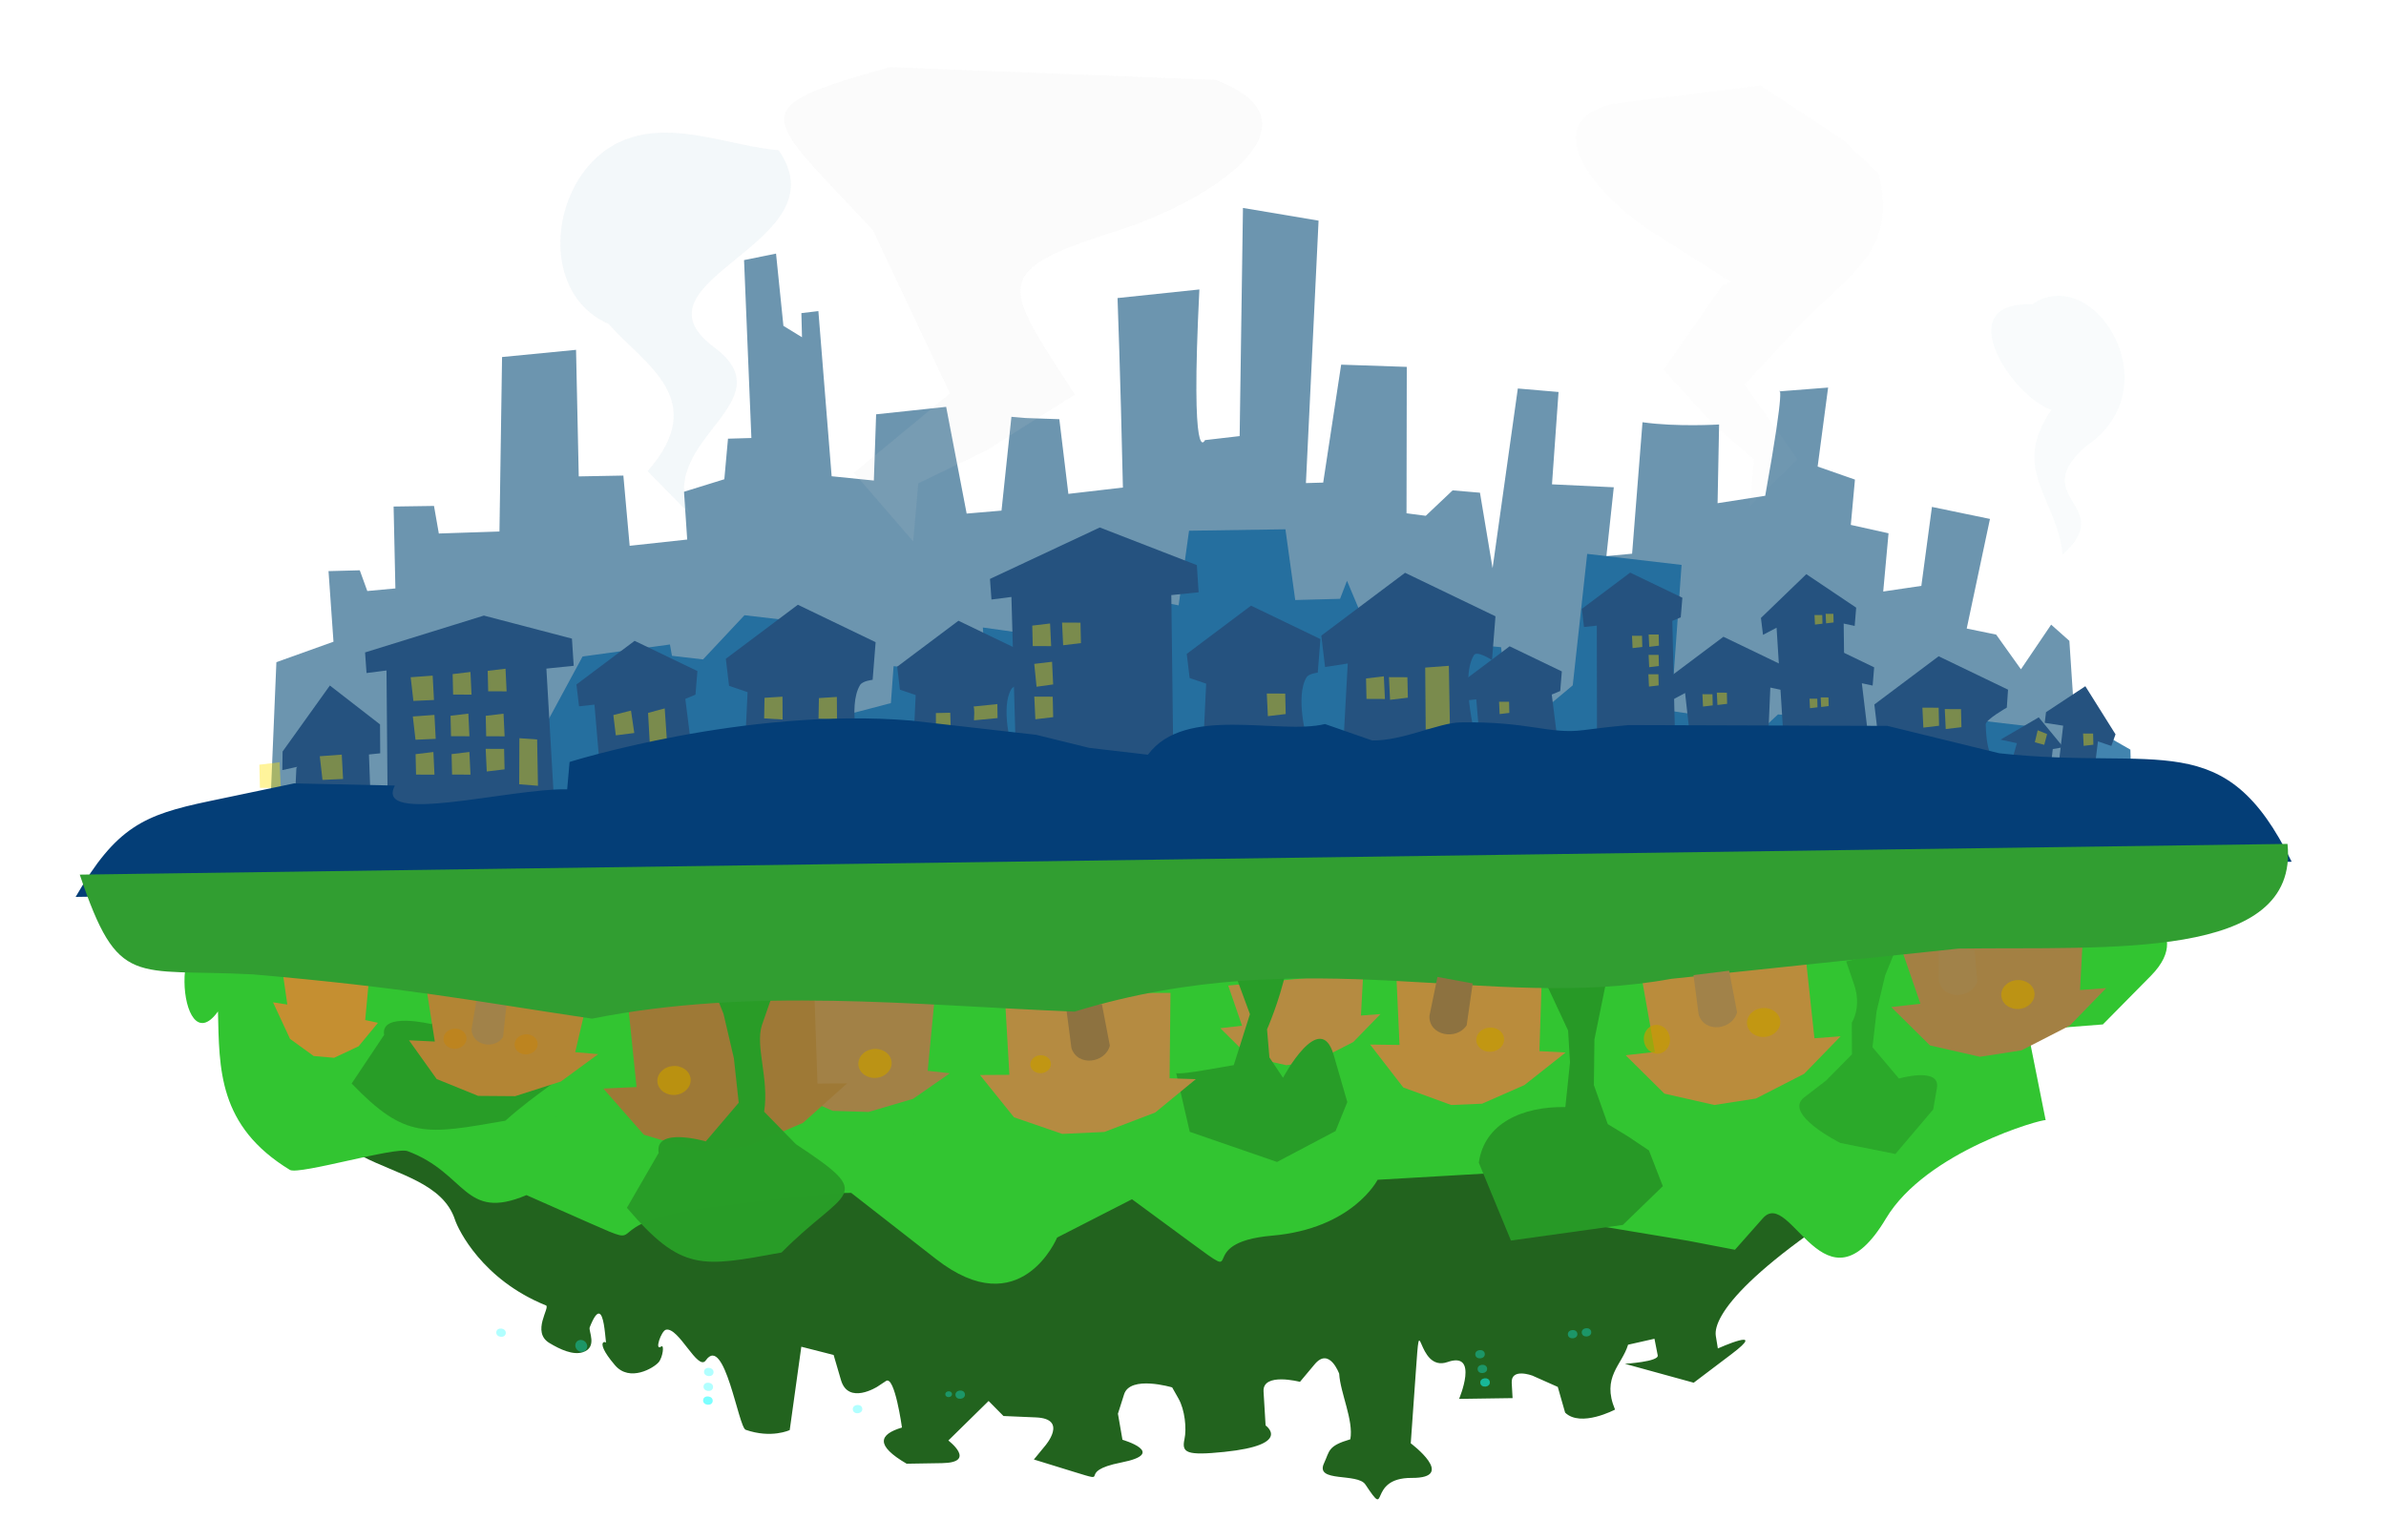 <?xml version="1.0" encoding="UTF-8"?>
<!-- Created with Inkscape (http://www.inkscape.org/) -->
<svg width="590.58mm" height="381.24mm" version="1.1" viewBox="0 0 590.58 381.24" xmlns="http://www.w3.org/2000/svg">
 <defs>
  <filter id="filter82306" x="0" y="0" width="1" height="1" color-interpolation-filters="sRGB">
   <feColorMatrix values="0.613 0 0 -0.294 0.194 0 0.613 0 -0.294 0.194 0 0 0.613 -0.294 0.194 0 0 0 1 0"/>
  </filter>
  <filter id="filter34921" x="-.016" y="-.099" width="1.031" height="1.198" color-interpolation-filters="sRGB">
   <feGaussianBlur stdDeviation="1.571"/>
  </filter>
  <filter id="filter34925" x="-.038" y="-.048" width="1.077" height="1.096" color-interpolation-filters="sRGB">
   <feGaussianBlur stdDeviation="1.304"/>
  </filter>
  <filter id="filter34929" x="-.065" y="-.074" width="1.129" height="1.148" color-interpolation-filters="sRGB">
   <feGaussianBlur stdDeviation="1.304"/>
  </filter>
  <filter id="filter80834" x="0" y="0" width="1" height="1" color-interpolation-filters="sRGB">
   <feColorMatrix values="1.036 0 0 -0.164 -0.018 0 1.036 0 -0.164 -0.018 0 0 1.036 -0.164 -0.018 0 0 0 1 0"/>
  </filter>
  <filter id="filter80080" x="0" y="0" width="1" height="1" color-interpolation-filters="sRGB">
   <feColorMatrix values="0.784 0 0 -0.149 0.108 0 0.784 0 -0.149 0.108 0 0 0.784 -0.149 0.108 0 0 0 1 0"/>
  </filter>
  <filter id="filter78846" x="0" y="0" width="1" height="1" color-interpolation-filters="sRGB">
   <feColorMatrix values="0.553 0 0 -0.161 0.224 0 0.553 0 -0.161 0.224 0 0 0.553 -0.161 0.224 0 0 0 1 0"/>
  </filter>
 </defs>
 <g transform="translate(215.49 57.759)">
  <g transform="translate(319.23 265.49)">
   <g transform="matrix(1.026 .088 -.091 .996 138.23 50.453)">
    <path transform="matrix(1.224 0 0 1.394 -783.91 -1072.1)" d="m149.18 684.18-1.517-27.947 10.8-4.484-2.232-12.416 6.097-0.619 1.843 3.551 5.446-0.884-1.812-14.464 7.888-0.717 1.438 4.804 11.82-1.278-2.609-30.906 14.34-2.395 2.792 22.353 8.709-0.823 2.487 12.328 11.141-1.978-1.478-8.407 7.662-2.825-9e-3 -7.232 4.563-0.474-4.614-31.368 6.137-1.634 2.735 12.674 3.839 1.734-0.552-4.264 3.287-0.615 5.547 29.021 8.33 0.118-0.74-11.751 13.565-2.383 5.916 18.572 6.763-1.054 0.261-16.748h2.842l6.57-0.303 3.102 13.075 10.553-1.948c-2.588-20.587-4.437-33.446-4.437-33.446l15.852-2.762c1.479 32.565 3.785 26.573 3.785 26.573l6.712-1.24-3.431-40.419 15.014 1.103 2.217 46.624 3.37-0.349 1.404-21.138 12.873-0.601 2.564 25.907 3.81 0.151 4.798-4.906h5.389l3.815 13.159 1.728-32.17h8.023l0.37 16.437 12.138-0.415-0.217 12.293 4.987-0.819-0.318-23.419c6.774 0.345 15.021-0.764 15.021-0.764l1.109 13.951 9.184-2.037c2.027-21.166 0.835-18.678 0.835-18.678l9.531-1.421-0.637 14.135 7.53 1.74v8.08l7.529 0.911v10.382l7.355-1.574 0.663-14.132 11.561 1.244-2.588 19.748 5.872 0.628 5.46 5.761 5.111-8.359 3.853 2.591 4.96 28.318" fill="#215e87" filter="url(#filter82306)" opacity=".81"/>
    <g transform="matrix(1.553 0 0 2.46 -1126.3 -1774.2)" opacity=".8">
     <g transform="matrix(1.077 0 0 -.931 680.37 675.27)">
      <path d="m0 0s1.952 2.624 2.624 2.624c0.673 0 2.669-2.714 2.669-2.714l-0.493-1e-3 -0.112-1.412-4.239 0.045-0.067 1.436z" fill="#80b9bb"/>
     </g>
     <g transform="translate(-18.264 7.539)" fill-rule="evenodd" filter="url(#filter34921)" opacity=".715">
      <path d="m628.93 623.57c-1.762-5.699-9.308-8.03-3.77-14.388-6.374-1.046-17.216-10.042-4.505-10.402 8.995-4.809 22.94 7.162 10.285 13.767-8.375 5.756 5.748 5.63-2.01 11.023z" fill="#b5d0db" fill-opacity=".323" opacity=".506"/>
      <path d="m416.63 631.27c-5.976-7.267 13.679-12.048 1.426-16.911-14.78-5.996 18.625-11.464 7.256-20.267-7.629-0.022-16.166-1.986-23.329 0.113-11.39 3.25-12.644 16.087-0.419 18.758 6.114 3.799 16.757 6.68 8.076 14.428 2.33 1.293 4.661 2.586 6.991 3.88z" fill="#9ec1d0" fill-opacity=".431" opacity=".506"/>
     </g>
     <path transform="matrix(.902 .001 .004 .749 22.354 170.99)" d="m452.83 625.17v-7.838l11.179-5.225 14.227-8.491c-14.096-14.254-16.806-15.47 6.098-22.859 16.211-5.644 32.319-16.743 13.212-20.9l-55.858 2.108c-24.884 7.346-20.927 7.52-0.424 22.008l15.63 20.949-15.244 11.756z" fill="#d1d1d1" fill-opacity=".466" fill-rule="evenodd" filter="url(#filter34925)" opacity=".527" stroke-width="1.257"/>
     <path d="m352.23 675.82c10.04-3.287 7.079-0.138 9.204-7.364l2.126-7.226 8.751-0.38 5.735 2.189 5.918-8.967 13.295-1.955 0.473 1.116 4.84 0.097 5.767-4.788 6.83 0.137 7.668 9.574 9.306-2.159-0.107-3.727 14.391 0.103-1.175-4.746 12.413 0.433 4.446-5.215 13.01 0.879 0.549-7.573 14.835-0.973 2.509 7.007 6.893-0.505 0.815-1.869 6.275 7.69c6.826 2.879 5.304-0.702 8.937-2.412l9.469 0.056 2.932 8.824 8.655-5.615 0.374-13.305 14.703 0.294 0.436 14.735 9.658 0.378 1.785 2.732 5.087-3.683 7.024-0.045 0.736 2.655 13.596 0.873 3.309-4.739 14.901 0.298 4.349 4.311 4.299-4.835 6.601 1.981 2.351 12.58" fill="#13659b" opacity="1"/>
     <path d="m561.72 628.95v-4.698l-6.7-3.132-8.527-5.089 7.918-9.004 1.218-0.391-12.791-4.306c-9.716-3.383-19.371-10.036-7.919-12.527l22.538-3.132 13.401 4.697 6.091 3.132c3.937 7.421-2.463 9.992-9.746 15.658l-7.918 6.655 9.137 7.046z" fill="#d1d1d1" fill-opacity=".163" fill-rule="evenodd" filter="url(#filter34929)" opacity=".527" stroke-width=".754"/>
    </g>
    <g transform="matrix(1.32 -.034 .035 1.531 -889.27 -1148.7)" filter="url(#filter80834)">
     <g transform="matrix(1.228 0 0 1.662 -288.79 -419.84)" fill="#25527f">
      <g transform="matrix(.983 0 0 1 20.172 -.821)">
       <path d="m496.35 651.75-2.487-16.693-2.977 0.367-0.432-1.992 15.998-5.642 14.985 3.085 0.542 2.627-4.081 0.433 2.038 16.439"/>
       <path d="m524.22 648.03-0.178-5.701-2.545-0.451-0.679-2.325 9.179-5.06 10.782 2.835-0.058 3.277s-1.332 0.135-1.642 0.521c-1.543 1.922 0.682 6.008 0.682 6.008"/>
       <path d="m433.62 653.79-1.387-5.827-2.304 0.257-0.615-2.105 8.308-4.58 9.759 2.566-0.053 2.301-1.486 0.471 1.843 6.104"/>
       <path d="m455.34 652.24-0.2-6.388-2.852-0.505-0.761-2.606 10.285-5.67 12.081 3.176-0.065 3.672s-1.493 0.151-1.84 0.584c-1.729 2.153 0.764 6.732 0.764 6.732"/>
       <path d="m480.63 650.58-0.17-5.434-2.426-0.429-0.647-2.216 8.748-4.823 10.277 2.702-0.055 3.123s-1.27 0.129-1.565 0.496c-1.471 1.832 0.65 5.726 0.65 5.726"/>
       <path d="m388.21 661.54c-0.176-5.673-0.167-5.558-0.176-5.673l0.138-0.118-2.233 0.411c-0.148-1.805-0.148-1.805-0.148-1.805 6.441-6.688 6.441-6.688 6.441-6.688l7.942 3.48 0.323 2.806-1.683 0.179 0.84 5.173"/>
       <path d="m597.39 644.7-1.202-4.281-2.5 0.998-0.615-2.105 8.308-4.58 9.759 2.566-0.053 2.301-2.131-0.21 0.157 4.069"/>
       <path d="m565.99 647.1-1.153-4.842-1.915 0.213-0.511-1.749 6.904-3.806 8.111 2.132-0.044 1.913-1.235 0.392 1.532 5.073m68.366-1.348 0.575-1.741-2.498-0.248 5.519-2.391 4.001 2.757-1.566 0.243-0.156 2.1"/>
       <path d="m402.3 660.26-1.702-14.388-2.977 0.367-0.432-1.992 17.5-4.277c13.483 1.72 13.483 1.72 13.483 1.72l0.542 2.627c-4.081 0.433-4.081 0.433-4.081 0.433l2.301 11.795"/>
       <path d="m545.31 648.03-0.172-8.491-3.376 0.476-0.885-3.029 11.958-6.592 14.047 3.693-0.076 4.269s-2.371-0.872-2.774-0.369c-2.01 2.504 1.524 8.875 1.524 8.875"/>
       <path d="m583.32 644.63-1.099-10.236-1.915 0.213-0.511-1.749 6.904-3.806 8.111 2.132-0.044 1.913-1.235 0.392 1.478 10.467"/>
       <path d="m613.73 642.54-0.93-3.313-1.935 0.772-0.476-1.629 6.429-3.544 7.552 1.986-0.041 1.781-1.649-0.163 2.011 6.841"/>
       <path d="m628.56 645.47-0.558-2.275-2.545-0.451-0.679-2.325 9.179-5.06 10.782 2.835-2e-3 1.748s-3.064 1.298-3.001 1.748c0.473 3.325 1.766 3.297 1.766 3.297"/>
       <path d="m653.16 644.65 0.237-3.285-2.801-0.167 0.085-1.042 5.654-2.752 5.031 4.494-0.512 1.151-2.063-0.361-0.215 2.511"/>
      </g>
      <path d="m621.14 642.91-2.039-10.191-1.935 0.772-0.476-1.629 6.274-4.518 7.708 2.959-0.041 1.781-1.649-0.163 1.23 10.028"/>
     </g>
     <g transform="matrix(1.003 0 0 1.191 -16.192 -128.93)" fill="#ffe200" fill-opacity=".394">
      <path d="m423.07 646.97 0.849 8.379 4.399-0.14-0.987-8.674z"/>
      <path d="m412.49 648.93 0.336 2.766 3.337-0.14-0.474-3.061z"/>
      <path d="m420.3 651.19-0.336-2.766-3.337 0.14 0.474 3.061z"/>
      <path d="m351.41 644.51 0.336 2.766 3.337-0.14-0.474-3.061z"/>
      <path d="m352.24 649.68 0.697 3.079 2.976-0.453-0.474-3.061z"/>
      <path d="m356.32 656.74-0.336-2.766-3.337 0.14 0.474 3.061z"/>
      <path d="m213.18 669.7 0.381 3.138 3.788-0.159-0.538-3.473z"/>
      <path d="m224.01 668.06 3.962-0.399 0.534 3.29-3.715 0.293z"/>
      <path d="m239.5 656.61 3.962-0.399 0.534 3.29-3.715 0.293z"/>
      <path d="m240.37 661.91 3.893-0.392 0.524 3.233-3.65 0.288z"/>
      <path d="m241.33 666.99 0.336 2.766 3.337-0.14-0.474-3.061z"/>
      <path d="m247.06 655.84 0.336 2.766 3.337-0.14-0.474-3.061z"/>
      <path d="m247.19 661.5 0.336 2.766 3.337-0.14-0.474-3.061z"/>
      <path d="m247.85 666.69 0.336 2.766 3.337-0.14-0.474-3.061z"/>
      <path d="m253.37 655.11 0.336 2.766 3.337-0.14-0.474-3.061z"/>
      <path d="m253.56 661.22 0.336 2.766 3.337-0.14-0.474-3.061z"/>
      <path d="m257.63 668.32-0.336-2.766-3.337 0.14 0.474 3.061z"/>
      <path d="m260.46 670.22c-0.529-6.242-0.529-6.242-0.529-6.242l3.229 0.024 0.716 6.268"/>
      <path d="m276.66 660.07 0.693 2.73 3.317-0.471-0.87-3.011z"/>
      <path d="m282.92 659.49 0.989 5.984 3.1-0.519-1.131-6.209z"/>
      <path d="m313.67 656.08 0.183 2.792 3.36 2e-3 -0.306-3.094z"/>
      <path d="m303.82 656.49 0.183 2.792 3.36 2e-3 -0.306-3.094z"/>
      <path d="m335.03 657.15c2.586-0.151 2.597-0.162 2.597-0.162l0.67 5.062-2.803-2e-3z"/>
      <path d="m342.02 657.82c0-1.749-0.255-1.864-0.255-1.864l4.289-0.53 0.206 1.899z"/>
      <path d="m360.44 646.48-0.336-2.766-3.337 0.14 0.474 3.061z"/>
      <path d="m398.38 654.41-0.336-2.766-3.337 0.14 0.474 3.061z"/>
      <path d="m438.86 652.42-0.183-1.506-1.817 0.076 0.258 1.667z"/>
      <path d="m465.12 642.08-0.183-1.506-1.817 0.076 0.258 1.667z"/>
      <path d="m465.36 644.84-0.183-1.506-1.817 0.076 0.258 1.667z"/>
      <path d="m465.56 647.47-0.183-1.506-1.817 0.076 0.258 1.667z"/>
      <path d="m462.12 642.39-0.183-1.506-1.817 0.076 0.258 1.667z"/>
      <path d="m475.59 649.73-0.183-1.506-1.817 0.076 0.258 1.667z"/>
      <path d="m536.1 652.35 0.381-1.477-1.748-0.441-0.368 1.651z"/>
      <path d="m544.99 651.93-0.183-1.506-1.817 0.076 0.258 1.667z"/>
      <path d="m516.82 650.63-0.296-2.439-2.943 0.123 0.418 2.699z"/>
      <path d="m478.18 649.4-0.183-1.506-1.817 0.076 0.258 1.667z"/>
      <path d="m494.58 649.13-0.142-1.165-1.406 0.059 0.2 1.29z"/>
      <path d="m496.59 648.87-0.142-1.165-1.406 0.059 0.2 1.29z"/>
      <path d="m494.46 637.76-0.142-1.165-1.406 0.059 0.2 1.29z"/>
      <path d="m496.46 637.5-0.142-1.165-1.406 0.059 0.2 1.29z"/>
      <path d="m520.89 650.64-0.296-2.439-2.943 0.123 0.418 2.699z"/>
     </g>
    </g>
    <path transform="matrix(1.224 0 0 1.394 -782.85 -1076.5)" d="m111.73 703.97c6.7-13.029 11.893-15.558 24.347-18.949l16.357-4.454 19.742-1.142c-3.423 7.408 22.445-1.267 33.762-1.952l-0.019-4.876s33.408-12.442 66.07-12.501l24.694 0.619 10.587 1.504 11.622 0.321c6.406-9.477 25.274-5.416 34.081-8.114l9.521 2.194c6.061-0.406 12.653-4.137 16.884-4.534 13.539-1.269 17.546 0.822 24.295-0.512 2.566-0.507 5.299-1.028 8.701-1.57l50.617-3.784 22.363 3.149c31.819 0.654 43.567-8.502 59.126 14.757z" fill="#043e77" filter="url(#filter80080)"/>
   </g>
   <path d="m-364.83-442.85c-0.204-0.487-0.405-0.975-0.609-1.461-0.026 0.067-0.053-0.184 0.061-0.075 0.677 0.182 1.374 0.277 2.072 0.292 0.166 0.045 0.322 0.16 0.498 0.131 0.26 0.03-0.038-0.098-0.021-0.152 0.237 0.071-2e-3 -0.159 0.039-0.115 0.061 0.109 0.189 0.128 0.273 0.041 0.182-0.195-0.32-0.239-0.16-0.296 0.169-0.025 0.381-0.068 0.12-0.147-0.099-0.054-0.426 0.072-0.252-0.104 0.274-0.312 0.593-0.574 0.901-0.845-0.262-0.193-0.539-4e-3 -0.769 0.145-0.267 0.157-0.536 0.31-0.803 0.468 0.115 0.134 0.239 0.26 0.358 0.39-0.123-0.129-0.246-0.258-0.368-0.386-0.087 0.043-0.168 0.139-0.268 0.078-0.358-0.113-0.722-0.207-1.076-0.331 0.491-0.14 0.986-0.268 1.477-0.409-0.24-0.136-0.511-0.141-0.775-0.108-0.696 0.035-1.394 0.084-2.089 0.111-0.639-0.171-1.272-0.431-1.94-0.431-0.171 0.016-0.754 0.038-0.498 0.334 0.365 0.381 0.874 0.551 1.347 0.734 0.229 0.109 0.53 0.107 0.68 0.347 0.016 0.103-0.124 0.374 0.056 0.399 0.26 0.047 0.483 0.173 0.627 0.411 0.052 1e-3 0.112 0.188 0.225 0.266 0.217 0.224 0.376 0.523 0.645 0.683 0.037 6e-3 0.322 0.145 0.249 0.035zm-1.058-0.996c0.037-0.043 0.062-0.056 0 0zm0.053-0.056c0.037-0.043 0.062-0.056 0 0zm0.053-0.056c0.037-0.043 0.062-0.056 0 0zm0.053-0.056c0.037-0.043 0.062-0.056 0 0zm0.053-0.056c0.037-0.043 0.062-0.056 0 0zm0.053-0.056c0.037-0.043 0.062-0.056 0 0zm0.053-0.056c0.037-0.043 0.062-0.056 0 0zm2.507-0.049c5e-3 -0.035 0.031 8e-3 0 0zm-2.454-6e-3c0.037-0.043 0.062-0.056 0 0zm2.688-0.033c-0.034-0.05 0.049 0.051 0 0zm-0.069-0.073c-0.046-0.062 0.062 0.063 0 0zm-0.036-0.025c-0.049-0.068 0.041 0.01 0 0zm-2.378-0.043c-0.084 0.031 6e-3 -0.044-0.108-0.114-0.118-0.122-0.131-0.146-2e-3 -8e-3 0.034 0.147 0.206 0.011 0.116 0.08-0.063 0.017 0.104 0.135-5e-3 0.044zm2.318-0.035c-0.069-0.082 0.076 0.081 0 0zm-0.046-0.047c-0.034-0.05 0.049 0.051 0 0zm-2.214-0.023c0.037-0.043 0.062-0.056 0 0zm2.161-0.033c-0.034-0.05 0.049 0.051 0 0zm-2.096-0.037c0.069-0.073-0.064 0.082 0 0zm0.046-0.049c0.041-0.049 0.035-0.025 0 0zm-0.445-0.069c-0.069-0.082 0.076 0.081 0 0zm0.497 0.014c0.041-0.048 0.035-0.025 0 0zm0.053-0.056c0.041-0.048 0.035-0.025 0 0zm-0.606-0.017c9e-3 -0.017 0.027 0.035 0 0zm0.659-0.039c0.041-0.049 0.035-0.025 0 0zm-0.711-0.017c9e-3 -0.017 0.027 0.035 0 0zm0.764-0.039c0.041-0.048 0.035-0.025 0 0zm-0.817-0.017c9e-3 -0.017 0.027 0.035 0 0zm0.869-0.039c0.041-0.048 0.035-0.025 0 0zm-0.922-0.017c9e-3 -0.017 0.027 0.035 0 0zm-1.401-0.025c0.034-0.038 0.282-0.298 0.131-0.136-0.044 0.045-0.083 0.096-0.131 0.136zm2.375-0.015c0.041-0.048 0.035-0.025 0 0zm-1.027-0.017c9e-3 -0.017 0.027 0.035 0 0zm1.08-0.039c0.041-0.048 0.035-0.025 0 0zm0.053-0.056c0.041-0.049 0.035-0.025 0 0zm-1.238-0.017c9e-3 -0.017 0.027 0.035 0 0z" fill="#a9cdd8" stroke="#000" stroke-width=".001"/>
   <g transform="rotate(-6.428 2119.5 7194.4)">
    <g transform="matrix(-.961 .003 -.006 -.949 1214.4 -475.36)">
     <path transform="matrix(1.335 .005 .005 1.475 -998.32 -1165.6)" d="m1101.2 613.66c32.535-13.402 40.124-21.568 40.018-25.07l-0.097-2.247s-10.395 3.015-2.483-1.266l7.912-4.282 12.744 4.683s-6.585-0.315-6.496 0.831l0.234 2.985 5.193-0.527c1.664-3.482 5.879-5.136 4.02-11.144 0 0 6.99-2.524 9.631 0.448l0.804 4.663 4.602 2.487s3.93 1.84 4.123-0.863l0.193-2.703 10.262 0.917s-5.028 8.039 1.338 6.705c6.365-1.335 3.678 11.315 6.365-1.335l2.597-12.225s-8.122-7.051 0.625-6.102c8.747 0.949 5.199-7.226 9.028-0.248 1.239 2.259 9.666 1.276 7.421 4.559-1.398 2.045-1.049 2.951-5.599 3.689-1.098 3.281 0.832 8.329 0.597 11.739 0 0 1.233 4.954 4.467 2.151l3.234-2.803s6.967 2.47 7.2-0.982l0.405-6.004s-4.8-3.945 8.531-3.837c7.397 0.06 8.2 0.707 7.329 3.011-0.696 1.839-0.765 5.162 0.187 7.257l0.952 2.095s7.734 3.02 9.369-0.268l1.635-3.288-0.254-4.669s-8.522-3.272 0.774-3.974c9.296-0.702 1.94-3.655 9.296-0.702l7.357 2.953-2.462 2.173s-5.147 4.292 1.059 5.181l6.206 0.888 2.492 2.937 8.638-6.157s-5.056-4.45 1.739-3.854l6.795 0.596c5.6 3.851 4.621 5.699 0.043 6.451 0 0 0.154 9.341 1.958 8.502l1.803-0.839s5.988-2.675 6.806 1.883l0.818 4.558 5.993 2.083 4.178-14.42s3.701-1.174 8.431 0.917c1.327 0.587 1.784 17.312 6.006 12.986 1.789-1.833 4.388 6.414 6.898 6.175 0.95-0.09 2.792-3.616 1.316-2.859-0.688 0.353-0.062-1.926 0.86-2.716 1.076-0.921 6.017-2.966 8.419 0.324 4.066 5.568 0.313 4.565 0.992 3.355 0.774-1.378-1.242 10.967 2.967 3.817 0.366-0.622-1.102-3.672 1.91-4.241 1.928-0.364 4.268 0.92 6.189 2.287 3.238 2.304-1.065 6.255-0.237 6.666 11.553 5.737 15.019 15.024 15.412 16.842 1.445 6.675 9.98 9.089 16.239 12.969 4.756 2.948 2.009 19.408 2.083 20.819" fill="#22631e" filter="url(#filter78846)"/>
     <g fill="#12ffff" fill-opacity=".325">
      <ellipse transform="matrix(1.306 .315 -.319 1.43 -998.32 -1165.6)" cx="1482.5" cy="310.61" rx=".916" ry=".736" filter="url(#filter78846)"/>
      <ellipse transform="matrix(1.306 .315 -.319 1.43 -998.32 -1165.6)" cx="1441.9" cy="305.39" rx=".916" ry=".736" filter="url(#filter78846)"/>
      <ellipse transform="matrix(1.306 .315 -.319 1.43 -998.32 -1165.6)" cx="1442.1" cy="308.03" rx=".916" ry=".736" filter="url(#filter78846)"/>
      <ellipse transform="matrix(1.306 .315 -.319 1.43 -998.32 -1165.6)" cx="1441.7" cy="302.95" rx=".916" ry=".736" filter="url(#filter78846)"/>
      <ellipse transform="matrix(1.306 .315 -.319 1.43 -998.32 -1165.6)" cx="1441.7" cy="302.95" rx=".916" ry=".736" filter="url(#filter78846)"/>
      <ellipse transform="matrix(1.297 .361 -.277 1.441 -998.32 -1165.6)" cx="1457.1" cy="263.23" rx="1.148" ry="1.051" filter="url(#filter78846)"/>
      <ellipse transform="matrix(1.335 .005 .005 1.475 -998.32 -1165.6)" cx="1307.3" cy="592.62" rx=".92" ry=".733" filter="url(#filter78846)"/>
      <ellipse transform="matrix(1.335 .005 .005 1.475 -998.32 -1165.6)" cx="1289.5" cy="593.45" rx=".646" ry=".515" filter="url(#filter78846)"/>
      <ellipse transform="matrix(1.335 .005 .005 1.475 -998.32 -1165.6)" cx="1287.3" cy="593.14" rx=".92" ry=".733" filter="url(#filter78846)"/>
      <ellipse transform="matrix(1.335 .005 .005 1.475 -998.32 -1165.6)" cx="1186.7" cy="587.38" rx=".92" ry=".733" filter="url(#filter78846)"/>
      <ellipse transform="matrix(1.335 .005 .005 1.475 -998.32 -1165.6)" cx="1186.8" cy="590.01" rx=".92" ry=".733" filter="url(#filter78846)"/>
      <ellipse transform="matrix(1.335 .005 .005 1.475 -998.32 -1165.6)" cx="1165.9" cy="591.76" rx=".92" ry=".733" filter="url(#filter78846)"/>
     </g>
     <path transform="matrix(1.335 .005 .005 1.475 -998.32 -1165.6)" d="m1074.4 637.16-1.412-17.152c0.516 0.329 23.622-3.107 32.892-14.141 14.098-16.778 17.461 7.483 23.556 2.483l6.094-5 8.771 2.508 19.452 5.074s-15.86 9.071 11.356 10.415l27.215 1.344s5.873-8.103 21.539-7.742c15.666 0.361 5.379-8.436 15.666 0.361l10.286 8.797 15.237-5.259s9.021-14.679 23.702-1.385l14.681 13.294s5.145 0.692 27.898 0.231c22.753-0.462 11.162-6.693 22.753-0.462l11.591 6.232c12.641-3.419 10.872 5.007 21.746 10.076 2.224 1.037 21.125-2.047 22.94-1.003 12.82 9.15 11.151 19.238 10.084 29.288 8.998-9.065 7.463 20.673-3.659 12.072l-35.356-15.493" fill="#32c531" filter="url(#filter78846)"/>
     <path transform="matrix(1.335 .005 .005 1.475 -998.32 -1165.6)" d="m1057 653.67 3.46-12.425" fill="#5dd65d" fill-opacity=".886" filter="url(#filter78846)" opacity=".7"/>
     <path transform="matrix(1.335 .005 .005 1.475 -998.32 -1165.6)" d="m1052.6 656.9s-13.466-6.001-3.142-13.593l10.324-7.593 23.9 0.739 22.74-12.27 25.586 5.544 13.339 3.363 26.732-4.513 43.712-4.111 6.363 6.019s-3.164 4.272 14.529 4.535l17.693 0.263 12.124 7.271s10.173-10.634 18.598-5.692l8.425 4.942 12.934 1.94 17.921-6.046 14.607 8.398 18.973 3.315 2.634 3.997 16.215 0.723 11.287 7.591s3.558-5.981 11.421-1.672c7.862 4.309 11.271-11.09 7.862 4.309l-4.383 19.802" fill="#32c531" filter="url(#filter78846)"/>
     <path transform="matrix(1.335 .005 .005 1.475 -998.32 -1165.6)" d="m1375.2 693.24-1.712-5.2-0.945-7.035 0.12-6.927 7.214-5.388s9.53 3.212 9.297-0.964l7.364-7.912c-9.016-10.876-12.929-10.421-28.565-9.56-13.744 8.869-19.728 6.692-5.309 16.433l5.342 5.571c-1.76 4.976 0.216 10.208-1.613 13.386l-2.568 4.222" fill="#299d28" fill-opacity=".996" filter="url(#filter78846)"/>
     <path transform="matrix(1.335 .005 .005 1.475 -998.32 -1165.6)" d="m1061.4 652.29 1.952-10.083-5.061-0.171 7.853-5.872 9.832-3.403 8.113-0.312 9.293 2.977 6.524 7.511-5.67 9e-3 2.296 9.84" fill="#a38043" filter="url(#filter78846)"/>
     <path transform="matrix(1.335 .005 .005 1.475 -998.32 -1165.6)" d="m1056.5 651.63 16.628-13.524" fill="#5dd65d" fill-opacity=".886" filter="url(#filter78846)" opacity=".7"/>
     <path transform="matrix(1.335 .005 .005 1.475 -998.32 -1165.6)" d="m1115.1 654.08 0.245-15.115-5.061-0.171 7.853-5.872 9.832-3.403 8.113-0.312 9.293 2.977 6.524 7.511-5.67 9e-3 0.843 14.557" fill="#ba8c3c" filter="url(#filter78846)"/>
     <path transform="matrix(1.335 .005 .005 1.475 -998.32 -1165.6)" d="m1166.1 655.19 2.215-13.074-4.991-0.753 8.661-4.916 8.537-2.439 5.942 0.376 8.769 4.024 5.347 8.199-5.623-0.645-1.053 12.647" fill="#ba8c3c" filter="url(#filter78846)"/>
     <path transform="matrix(1.335 .005 .005 1.475 -998.32 -1165.6)" d="m1097.7 652.97 2.631-4.368 2.484-6.138 1.621-6.218-4.326-6.024s-8.273 1.285-7.056-2.413l1.216-3.698 8.287-7.086 10.261 3.013s10.438 6.222 5.866 8.741l-4.573 2.52-5.571 4.094-0.721 5.594s-2.298 2.447-1.329 6.653l0.969 4.206" fill="#2ca92b" fill-opacity=".996" filter="url(#filter78846)"/>
     <g>
      <path transform="matrix(1.335 .005 .005 1.475 -998.32 -1165.6)" d="m1153.9 652.99 3.608-9.92 1.171-7.999-1.742-7.125-3.607-2.583-3.662-2.86-1.817-6.554 8.566-6.025 21.795-0.538 4.325 14.308c-1.966 6.842-9.708 9.053-17.878 8.08l-1.938 7.764-0.387 5.627 3.176 8.916" fill="#279926" filter="url(#filter78846)"/>
      <path transform="matrix(1.335 .005 .005 1.475 -998.32 -1165.6)" d="m1200.2 659.4 1.454-7.511-3.77-0.127 5.85-4.375 7.324-2.535 6.044-0.233 6.923 2.218 4.86 5.596-4.224 7e-3 1.71 7.33" fill="#b58b41" filter="url(#filter78846)"/>
      <path transform="matrix(1.335 .005 .005 1.475 -998.32 -1165.6)" d="m1214.9 661.33c2.069-5.405 5.064-10.02 5.064-10.02l0.204-4.978-2.131-3.848s-8.739 11.52-10.239 2.992l-1.5-8.528 2.931-4.867 11.937-4.276 16.002 7.017 1.225 10.613s-0.048-0.36-5.632-0.06l-5.584 0.3-4.295 8.643 1.717 6.663" fill="#289d28" filter="url(#filter78846)"/>
      <path transform="matrix(1.335 .005 .005 1.475 -998.32 -1165.6)" d="m1237.6 659.62 2.176-14.995-5.007-0.666 8.555-5.064 10.205-2.417 8.102 0.486 8.854 3.871 5.522 8.104-5.636-0.548-1.024 14.548" fill="#b58b41" filter="url(#filter78846)"/>
      <path transform="matrix(1.335 .005 .005 1.475 -998.32 -1165.6)" d="m1251 659.01-0.551-7.462c1.269-3.008 6.732-3.118 7.411 0.358l0.06 7.029" fill="#8d7240" filter="url(#filter78846)"/>
      <path transform="matrix(1.335 .005 .005 1.475 -998.32 -1165.6)" d="m1282.9 663.28 3.025-12.572-4.189-0.867 7.646-3.773 8.835-1.43 6.825 0.902 7.196 3.815 4.04 7.199-4.731-0.805-2.013 12.263" fill="#a28146" filter="url(#filter78846)"/>
      <path transform="matrix(1.335 .005 .005 1.475 -998.32 -1165.6)" d="m1305.7 667.64 1.634-17.012-5.686-0.541 9.375-6.074 11.382-3.156 9.169 0.208 10.203 3.995 6.675 8.912-6.389-0.381-0.358 16.459" fill="#9e7936" filter="url(#filter78846)"/>
      <path transform="matrix(1.335 .005 .005 1.475 -998.32 -1165.6)" d="m1349.6 669.41 3.39-8.484-4.356-0.802 7.794-4.073 9.092-1.677 7.082 0.779 7.551 3.782 4.387 7.352-4.915-0.726 0.332 8.823" fill="#b38534" filter="url(#filter78846)"/>
      <path transform="matrix(1.335 .005 .005 1.475 -998.32 -1165.6)" d="m1364.9 671.14 1.541-6.111c1.817-2.12 6.228-0.95 5.848 1.994l-1.82 5.651" fill="#a18249" filter="url(#filter78846)"/>
      <ellipse transform="matrix(1.335 .005 .005 1.475 -998.32 -1165.6)" cx="1362.2" cy="663.27" rx="2.23" ry="1.777" fill="#bd841f" filter="url(#filter78846)"/>
      <path transform="matrix(1.335 .005 .005 1.475 -998.32 -1165.6)" d="m1390.6 678.51 1.852-7.801-2.38-0.738 4.258-3.745 4.967-1.542 3.869 0.716 4.125 3.477 2.397 6.76-2.685-0.667 0.181 8.113" fill="#c58f31" filter="url(#filter78846)"/>
     </g>
     <path transform="matrix(1.335 .005 .005 1.475 -998.32 -1165.6)" d="m1325.4 670.67-1.712-5.931-0.945-8.023 0.12-7.899 7.214-6.145s9.53 3.663 9.297-1.099l7.364-9.023c-9.016-12.403-12.929-11.885-28.565-10.903-13.744 10.115-19.728 7.631-5.309 18.741l5.342 6.353c-1.76 5.675 0.216 11.641-1.613 15.266l-2.568 4.815" fill="#299d28" fill-opacity=".996" filter="url(#filter78846)"/>
     <g>
      <path transform="matrix(1.335 .005 .005 1.475 -998.32 -1165.6)" d="m1082.6 651.28 0.228-5.598c1.576-2.894 7.028-2.568 7.343 0.948l-0.794 6.194" fill="#a18249" filter="url(#filter78846)"/>
      <path transform="matrix(1.335 .005 .005 1.475 -998.32 -1165.6)" d="m1443.7 701.89c-4.721-20.965-8.066-17.469-30.853-20.948-29.24-5.402-40.452-8.731-63.867-14.458-31.322 2.453-61.822-3.956-92.57-8.267-46.63 8.016-79.445-8.258-115.03-5.987l-55.749-0.344c-28.555-2.555-64.991-8.962-65.444 11.924z" fill="#319e31" filter="url(#filter78846)"/>
      <path transform="matrix(1.335 .005 .005 1.475 -998.32 -1165.6)" d="m1130.1 652.52-0.551-7.462c1.269-3.008 6.732-3.118 7.411 0.358l0.06 7.029" fill="#a18249" filter="url(#filter78846)"/>
      <ellipse transform="matrix(1.335 .005 .005 1.475 -998.32 -1165.6)" cx="1375.7" cy="665.66" rx="2.23" ry="1.777" fill="#bd841f" filter="url(#filter78846)"/>
     </g>
     <g fill="#12ffff" fill-opacity=".325">
      <ellipse transform="matrix(1.335 .005 .005 1.475 -998.32 -1165.6)" cx="1168.6" cy="591.71" rx=".92" ry=".733" filter="url(#filter78846)"/>
      <ellipse transform="matrix(1.335 .005 .005 1.475 -998.32 -1165.6)" cx="1186.5" cy="584.95" rx=".92" ry=".733" filter="url(#filter78846)"/>
      <ellipse transform="matrix(1.335 .005 .005 1.475 -998.32 -1165.6)" cx="1186.5" cy="584.95" rx=".92" ry=".733" filter="url(#filter78846)"/>
     </g>
     <path transform="matrix(1.335 .005 .005 1.475 -998.32 -1165.6)" d="m1179.5 655.33 2.138-7.237c2.277-2.506 7.504-1.105 6.909 2.383l-2.449 6.692" fill="#8d7240" filter="url(#filter78846)"/>
     <g fill="#c69b01" fill-opacity=".702">
      <ellipse transform="matrix(1 .003 .003 1 0 0)" cx="577.46" cy="-209.92" rx="3.589" ry="3.16"/>
      <ellipse transform="matrix(1 .003 .003 1 0 0)" cx="693.16" cy="-203.14" rx="2.657" ry="2.339"/>
      <ellipse transform="matrix(1 .003 .003 1 0 0)" cx="735.49" cy="-198.09" rx="4.291" ry="3.778"/>
      <ellipse transform="matrix(1 .003 .003 1 0 0)" cx="787.4" cy="-196.63" rx="4.291" ry="3.778"/>
      <ellipse transform="matrix(1 .003 .003 1 0 0)" cx="534.83" cy="-214.7" rx="3.367" ry="3.778"/>
      <ellipse transform="matrix(1 .003 .003 1 0 0)" cx="441.13" cy="-213.65" rx="4.291" ry="3.778"/>
      <ellipse transform="matrix(1 .003 .003 1 0 0)" cx="507.01" cy="-213.46" rx="4.291" ry="3.778"/>
     </g>
    </g>
   </g>
  </g>
 </g>
</svg>
